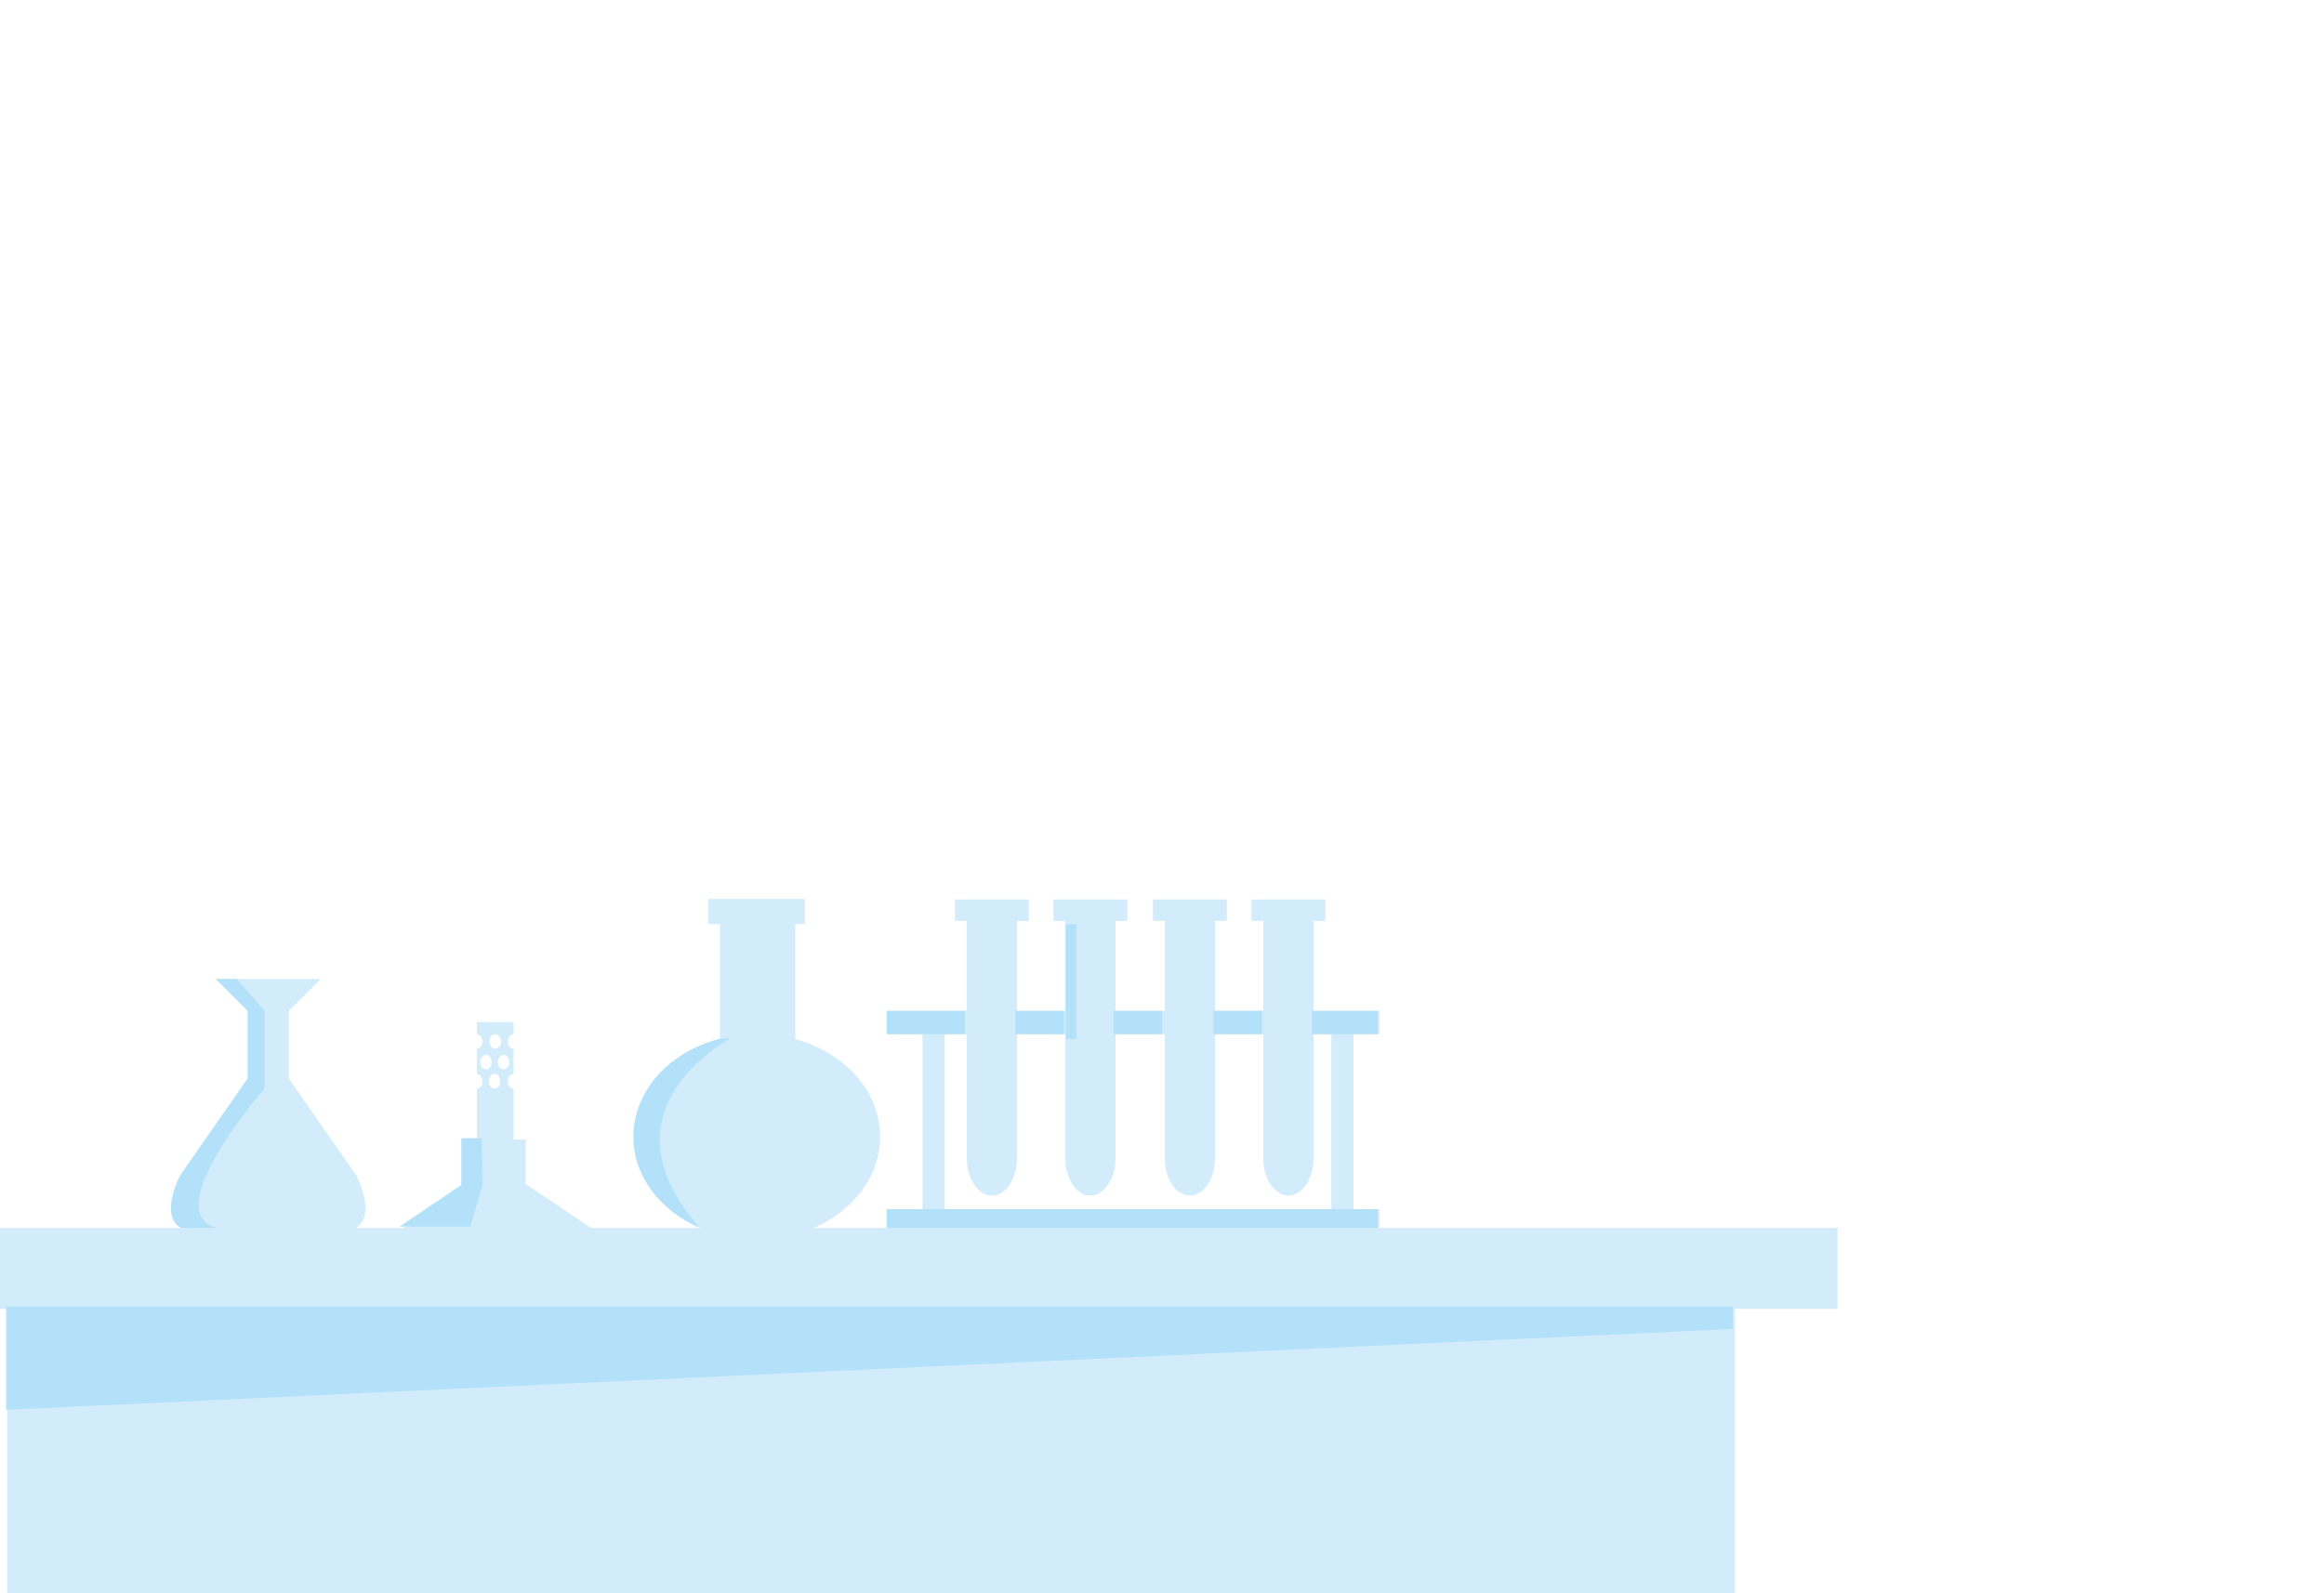 <?xml version="1.0" encoding="UTF-8" standalone="no"?>
<!-- Generator: Adobe Illustrator 17.0.0, SVG Export Plug-In . SVG Version: 6.00 Build 0)  -->

<svg
   xmlns:dc="http://purl.org/dc/elements/1.1/"
   xmlns:cc="http://creativecommons.org/ns#"
   xmlns:rdf="http://www.w3.org/1999/02/22-rdf-syntax-ns#"
   xmlns:svg="http://www.w3.org/2000/svg"
   xmlns="http://www.w3.org/2000/svg"
   xmlns:sodipodi="http://sodipodi.sourceforge.net/DTD/sodipodi-0.dtd"
   xmlns:inkscape="http://www.inkscape.org/namespaces/inkscape"
   version="1.1"
   x="0px"
   y="0px"
   width="350px"
   height="240px"
   viewBox="0 0 350 240"
   enable-background="new 0 0 350 240"
   xml:space="preserve"
   id="svg69338"
   inkscape:version="0.48.4 r9939"
   sodipodi:docname="tab_peon_background.svg"><defs
     id="defs69505" /><sodipodi:namedview
     pagecolor="#ffffff"
     bordercolor="#666666"
     borderopacity="1"
     objecttolerance="10"
     gridtolerance="10"
     guidetolerance="10"
     inkscape:pageopacity="0"
     inkscape:pageshadow="2"
     inkscape:window-width="1280"
     inkscape:window-height="748"
     id="namedview69503"
     showgrid="false"
     inkscape:zoom="3.84"
     inkscape:cx="141.27875"
     inkscape:cy="77.880384"
     inkscape:window-x="0"
     inkscape:window-y="0"
     inkscape:window-maximized="1"
     inkscape:current-layer="g76746" /><g
     transform="matrix(1.614,0,0,1.614,196.181,-1069.144)"
     id="g75188-4"><g
       id="g76746"
       transform="matrix(1.817,0,0,1.817,24.122,-559.914)"><ellipse
         transform="matrix(0.619,0,0,0.619,-188.356,627.778)"
         d="m 215.986,162.218 c 0,0.335 -0.213,0.606 -0.475,0.606 -0.262,0 -0.475,-0.271 -0.475,-0.606 0,-0.335 0.213,-0.606 0.475,-0.606 0.262,0 0.475,0.271 0.475,0.606 z"
         style="fill:none"
         sodipodi:ry="0.60600001"
         sodipodi:rx="0.47499999"
         sodipodi:cy="162.218"
         sodipodi:cx="215.511"
         cx="215.511"
         cy="162.218"
         rx="0.475"
         ry="0.606"
         id="ellipse75835" /><path
         style="fill:none"
         inkscape:connector-curvature="0"
         d="m -11.888,725.839 h -0.916 v 6.288 h -0.006 c 10e-4,0.031 0.006,0.06 0.006,0.091 0,1.055 -0.578,1.911 -1.29,1.911 -0.713,0 -1.29,-0.855 -1.29,-1.911 0,-0.031 0.005,-0.06 0.006,-0.091 h -0.006 v -6.288 h -2.478 v 6.288 h -0.006 c 0.001,0.031 0.006,0.06 0.006,0.091 0,1.055 -0.578,1.911 -1.29,1.911 -0.713,0 -1.29,-0.855 -1.29,-1.911 0,-0.031 0.005,-0.06 0.006,-0.091 h -0.006 v -6.288 h -2.53 v 6.288 h -0.006 c 10e-4,0.031 0.006,0.06 0.006,0.091 0,1.055 -0.578,1.911 -1.29,1.911 -0.713,0 -1.29,-0.855 -1.29,-1.911 0,-0.031 0.005,-0.06 0.006,-0.091 h -0.006 v -6.288 h -2.478 v 6.288 h -0.006 c 0.001,0.031 0.006,0.06 0.006,0.091 0,1.055 -0.578,1.911 -1.29,1.911 -0.713,0 -1.29,-0.855 -1.29,-1.911 0,-0.031 0.005,-0.06 0.006,-0.091 h -0.006 v -6.288 h -1.135 v 8.991 h 19.86 v -8.991 z"
         id="path75837" /><ellipse
         transform="matrix(0.619,0,0,0.619,-188.356,627.778)"
         d="m 216.734,160.633 c 0,0.335 -0.213,0.606 -0.475,0.606 -0.262,0 -0.475,-0.271 -0.475,-0.606 0,-0.335 0.213,-0.606 0.475,-0.606 0.262,0 0.475,0.271 0.475,0.606 z"
         style="fill:none"
         sodipodi:ry="0.60600001"
         sodipodi:rx="0.47499999"
         sodipodi:cy="160.633"
         sodipodi:cx="216.259"
         cx="216.259"
         cy="160.633"
         rx="0.475"
         ry="0.606"
         id="ellipse75839" /><ellipse
         transform="matrix(0.619,0,0,0.619,-188.356,627.778)"
         d="m 216.048,158.918 c 0,0.335 -0.213,0.606 -0.475,0.606 -0.262,0 -0.475,-0.271 -0.475,-0.606 0,-0.335 0.213,-0.606 0.475,-0.606 0.262,0 0.475,0.271 0.475,0.606 z"
         style="fill:none"
         sodipodi:ry="0.60600001"
         sodipodi:rx="0.47499999"
         sodipodi:cy="158.918"
         sodipodi:cx="215.573"
         cx="215.573"
         cy="158.918"
         rx="0.475"
         ry="0.606"
         id="ellipse75841" /><ellipse
         transform="matrix(0.619,0,0,0.619,-188.356,627.778)"
         d="m 215.279,160.633 c 0,0.335 -0.213,0.606 -0.475,0.606 -0.262,0 -0.475,-0.271 -0.475,-0.606 0,-0.335 0.213,-0.606 0.475,-0.606 0.262,0 0.475,0.271 0.475,0.606 z"
         style="fill:none"
         sodipodi:ry="0.60600001"
         sodipodi:rx="0.47499999"
         sodipodi:cy="160.633"
         sodipodi:cx="214.804"
         cx="214.804"
         cy="160.633"
         rx="0.475"
         ry="0.606"
         id="ellipse75843" /><path
         style="fill:#d2ecfc"
         inkscape:connector-curvature="0"
         d="m -9.334,735.793 0,-0.964 -1.329,0 0,-8.991 1.329,0 0,-1.196 -3.381,0 0,-4.618 0.606,0 0,-1.101 -3.794,0 0,1.101 0.606,0 0,4.618 -2.478,0 0,-4.618 0.606,0 0,-1.101 -3.794,0 0,1.101 0.606,0 0,4.618 -2.529,0 0,-4.618 0.606,0 0,-1.101 -3.794,0 0,1.101 0.606,0 0,4.618 -2.478,0 0,-4.618 0.606,0 0,-1.101 -3.794,0 0,1.101 0.606,0 0,4.618 -4.026,0 0,1.196 1.755,0 0,8.991 -1.755,0 0,0.964 -3.838,0 c 2.026,-0.875 3.416,-2.639 3.416,-4.682 0,-2.346 -1.829,-4.332 -4.357,-5.017 l 0,-5.908 0.495,0 0,-1.29 -4.955,0 0,1.29 0.589,0 0,5.908 c -2.528,0.684 -4.357,2.67 -4.357,5.017 0,2.042 1.39,3.806 3.416,4.682 l -5.674,0 -3.355,-2.258 0,-2.284 -0.626,0 0,-2.618 c -0.163,0 -0.294,-0.168 -0.294,-0.375 0,-0.207 0.132,-0.375 0.294,-0.375 l 0,-1.293 c -0.163,0 -0.294,-0.168 -0.294,-0.375 0,-0.207 0.132,-0.375 0.294,-0.375 l 0,-0.619 -1.884,0 0,0.619 c 0.163,0 0.294,0.168 0.294,0.375 0,0.207 -0.132,0.375 -0.294,0.375 l 0,1.293 c 0.163,0 0.294,0.168 0.294,0.375 0,0.208 -0.132,0.375 -0.294,0.375 l 0,2.618 -0.626,0 0,2.408 -3.172,2.135 -2.414,0 c 1.099,-0.693 0.006,-2.722 0.006,-2.722 l -3.453,-4.957 0,-3.469 1.64,-1.64 -2.652,0 -2.652,0 1.64,1.64 0,3.469 -3.453,4.957 c 0,0 -1.095,2.03 0.006,2.722 l -9.698,0 0,4.159 0.71,0 0,15.293 88.728,0 0,-15.293 5.265,0 0,-4.159 -23.529,0 z m -22.325,-9.955 1.135,0 0,6.288 0.006,0 c -0.001,0.031 -0.006,0.06 -0.006,0.091 0,1.055 0.578,1.911 1.29,1.911 0.713,0 1.29,-0.855 1.29,-1.911 0,-0.031 -0.005,-0.06 -0.006,-0.091 l 0.006,0 0,-6.288 2.478,0 0,6.288 0.006,0 c -0.001,0.031 -0.006,0.06 -0.006,0.091 0,1.055 0.578,1.911 1.29,1.911 0.713,0 1.29,-0.855 1.29,-1.911 0,-0.031 -0.005,-0.06 -0.006,-0.091 l 0.007,0 0,-6.288 2.529,0 0,6.288 0.006,0 c -10e-4,0.031 -0.006,0.06 -0.006,0.091 0,1.055 0.578,1.911 1.29,1.911 0.713,0 1.29,-0.855 1.29,-1.911 0,-0.031 -0.005,-0.06 -0.006,-0.091 l 0.006,0 0,-6.288 2.478,0 0,6.288 0.006,0 c -0.001,0.031 -0.006,0.06 -0.006,0.091 0,1.055 0.578,1.911 1.29,1.911 0.713,0 1.29,-0.855 1.29,-1.911 0,-0.031 -0.005,-0.06 -0.006,-0.091 l 0.006,0 0,-6.288 0.916,0 0,8.991 -19.86,0 0,-8.991 z m -23.413,2.419 c 0,-0.207 0.132,-0.375 0.294,-0.375 0.162,0 0.294,0.168 0.294,0.375 0,0.208 -0.132,0.375 -0.294,0.375 -0.162,0 -0.294,-0.168 -0.294,-0.375 z m 1.053,-0.982 c 0,0.207 -0.132,0.375 -0.294,0.375 -0.162,0 -0.294,-0.168 -0.294,-0.375 0,-0.207 0.132,-0.375 0.294,-0.375 0.162,0 0.294,0.168 0.294,0.375 z m -0.72,-1.437 c 0.163,0 0.294,0.168 0.294,0.375 0,0.207 -0.132,0.375 -0.294,0.375 -0.163,0 -0.294,-0.168 -0.294,-0.375 -6.2e-4,-0.207 0.131,-0.375 0.294,-0.375 z m -0.771,1.437 c 0,-0.207 0.132,-0.375 0.294,-0.375 0.162,0 0.294,0.168 0.294,0.375 0,0.207 -0.132,0.375 -0.294,0.375 -0.162,0 -0.294,-0.168 -0.294,-0.375 z"
         id="path75845"
         sodipodi:nodetypes="cccccccccccccccccccccccccccccccccccccccccccccsccccccccsccccccsccsccccsccsccccccccccccccccccccccccccccccsssccccccsssccccccsssccccccsssccccccccssssssssssssscssssss" /><ellipse
         transform="matrix(0.619,0,0,0.619,-188.356,627.778)"
         d="m 215.279,160.633 c 0,0.335 -0.213,0.606 -0.475,0.606 -0.262,0 -0.475,-0.271 -0.475,-0.606 0,-0.335 0.213,-0.606 0.475,-0.606 0.262,0 0.475,0.271 0.475,0.606 z"
         style="fill:none"
         sodipodi:ry="0.60600001"
         sodipodi:rx="0.47499999"
         sodipodi:cy="160.633"
         sodipodi:cx="214.804"
         cx="214.804"
         cy="160.633"
         rx="0.475"
         ry="0.606"
         id="ellipse75865" /><ellipse
         transform="matrix(0.619,0,0,0.619,-188.356,627.778)"
         d="m 216.048,158.918 c 0,0.335 -0.213,0.606 -0.475,0.606 -0.262,0 -0.475,-0.271 -0.475,-0.606 0,-0.335 0.213,-0.606 0.475,-0.606 0.262,0 0.475,0.271 0.475,0.606 z"
         style="fill:none"
         sodipodi:ry="0.60600001"
         sodipodi:rx="0.47499999"
         sodipodi:cy="158.918"
         sodipodi:cx="215.573"
         cx="215.573"
         cy="158.918"
         rx="0.475"
         ry="0.606"
         id="ellipse75867" /><ellipse
         transform="matrix(0.619,0,0,0.619,-188.356,627.778)"
         d="m 215.986,162.218 c 0,0.335 -0.213,0.606 -0.475,0.606 -0.262,0 -0.475,-0.271 -0.475,-0.606 0,-0.335 0.213,-0.606 0.475,-0.606 0.262,0 0.475,0.271 0.475,0.606 z"
         style="fill:none"
         sodipodi:ry="0.60600001"
         sodipodi:rx="0.47499999"
         sodipodi:cy="162.218"
         sodipodi:cx="215.511"
         cx="215.511"
         cy="162.218"
         rx="0.475"
         ry="0.606"
         id="ellipse75869" /><path
         style="fill:none"
         inkscape:connector-curvature="0"
         d="m -12.804,732.126 h -0.006 c 10e-4,0.031 0.006,0.06 0.006,0.091 0,1.055 -0.578,1.911 -1.29,1.911 -0.713,0 -1.29,-0.855 -1.29,-1.911 0,-0.031 0.005,-0.06 0.006,-0.091 h -0.006 v -6.288 h -2.478 v 6.288 h -0.006 c 0.001,0.031 0.006,0.06 0.006,0.091 0,1.055 -0.578,1.911 -1.29,1.911 -0.713,0 -1.29,-0.855 -1.29,-1.911 0,-0.031 0.005,-0.06 0.006,-0.091 h -0.006 v -6.288 h -2.53 v 6.288 h -0.006 c 10e-4,0.031 0.006,0.06 0.006,0.091 0,1.055 -0.578,1.911 -1.29,1.911 -0.713,0 -1.29,-0.855 -1.29,-1.911 0,-0.031 0.005,-0.06 0.006,-0.091 h -0.006 v -6.288 h -2.478 v 6.288 h -0.006 c 0.001,0.031 0.006,0.06 0.006,0.091 0,1.055 -0.578,1.911 -1.29,1.911 -0.713,0 -1.29,-0.855 -1.29,-1.911 0,-0.031 0.005,-0.06 0.006,-0.091 h -0.006 v -6.288 h -1.135 v 8.991 h 19.86 v -8.991 h -0.916 v 6.288 z"
         id="path75871" /><ellipse
         transform="matrix(0.619,0,0,0.619,-188.356,627.778)"
         d="m 216.734,160.633 c 0,0.335 -0.213,0.606 -0.475,0.606 -0.262,0 -0.475,-0.271 -0.475,-0.606 0,-0.335 0.213,-0.606 0.475,-0.606 0.262,0 0.475,0.271 0.475,0.606 z"
         style="fill:none"
         sodipodi:ry="0.60600001"
         sodipodi:rx="0.47499999"
         sodipodi:cy="160.633"
         sodipodi:cx="216.259"
         cx="216.259"
         cy="160.633"
         rx="0.475"
         ry="0.606"
         id="ellipse75873" /><path
         style="fill:#b4e1fa"
         inkscape:connector-curvature="0"
         d="m -43.289,726.095 c -2.528,0.684 -4.357,2.67 -4.357,5.017 0,2.042 1.39,3.806 3.416,4.682 -4.88,-5.562 0.286,-8.956 1.488,-9.698 0.178,-0.11 -0.547,-6.2e-4 -0.547,-6.2e-4 z"
         id="path75875" /><rect
         style="fill:#b4e1fa"
         x="-25.44"
         y="720.187"
         width="0.547"
         height="5.908"
         id="rect75877" /><rect
         style="fill:#b4e1fa"
         x="-34.638"
         y="724.643"
         width="4.026"
         height="1.196"
         id="rect75879" /><rect
         style="fill:#b4e1fa"
         x="-28.031"
         y="724.643"
         width="2.504"
         height="1.196"
         id="rect75881" /><rect
         style="fill:#b4e1fa"
         x="-22.992"
         y="724.643"
         width="2.504"
         height="1.196"
         id="rect75883" /><rect
         style="fill:#b4e1fa"
         x="-17.862"
         y="724.643"
         width="2.504"
         height="1.196"
         id="rect75885" /><rect
         style="fill:#b4e1fa"
         x="-12.791"
         y="724.643"
         width="3.368"
         height="1.196"
         id="rect75887" /><rect
         style="fill:#b4e1fa"
         x="-34.638"
         y="734.829"
         width="25.215"
         height="0.964"
         id="rect75889" /><polygon
         transform="matrix(0.619,0,0,0.619,-166.778,626.59)"
         style="fill:#b4e1fa"
         points="283.667,182.952 140.422,182.952 140.422,191.509 283.667,184.8 "
         id="polygon75891" /><ellipse
         transform="matrix(0.619,0,0,0.619,-188.356,627.778)"
         d="m 215.986,162.218 c 0,0.335 -0.213,0.606 -0.475,0.606 -0.262,0 -0.475,-0.271 -0.475,-0.606 0,-0.335 0.213,-0.606 0.475,-0.606 0.262,0 0.475,0.271 0.475,0.606 z"
         style="fill:none"
         sodipodi:ry="0.60600001"
         sodipodi:rx="0.47499999"
         sodipodi:cy="162.218"
         sodipodi:cx="215.511"
         cx="215.511"
         cy="162.218"
         rx="0.475"
         ry="0.606"
         id="ellipse75893" /><ellipse
         transform="matrix(0.619,0,0,0.619,-188.356,627.778)"
         d="m 215.279,160.633 c 0,0.335 -0.213,0.606 -0.475,0.606 -0.262,0 -0.475,-0.271 -0.475,-0.606 0,-0.335 0.213,-0.606 0.475,-0.606 0.262,0 0.475,0.271 0.475,0.606 z"
         style="fill:none"
         sodipodi:ry="0.60600001"
         sodipodi:rx="0.47499999"
         sodipodi:cy="160.633"
         sodipodi:cx="214.804"
         cx="214.804"
         cy="160.633"
         rx="0.475"
         ry="0.606"
         id="ellipse75895" /><ellipse
         transform="matrix(0.619,0,0,0.619,-188.356,627.778)"
         d="m 216.048,158.918 c 0,0.335 -0.213,0.606 -0.475,0.606 -0.262,0 -0.475,-0.271 -0.475,-0.606 0,-0.335 0.213,-0.606 0.475,-0.606 0.262,0 0.475,0.271 0.475,0.606 z"
         style="fill:none"
         sodipodi:ry="0.60600001"
         sodipodi:rx="0.47499999"
         sodipodi:cy="158.918"
         sodipodi:cx="215.573"
         cx="215.573"
         cy="158.918"
         rx="0.475"
         ry="0.606"
         id="ellipse75897" /><path
         style="fill:none"
         inkscape:connector-curvature="0"
         d="m -12.804,732.126 h -0.006 c 10e-4,0.031 0.006,0.06 0.006,0.091 0,1.055 -0.578,1.911 -1.29,1.911 -0.713,0 -1.29,-0.855 -1.29,-1.911 0,-0.031 0.005,-0.06 0.006,-0.091 h -0.006 v -6.288 h -2.478 v 6.288 h -0.006 c 0.001,0.031 0.006,0.06 0.006,0.091 0,1.055 -0.578,1.911 -1.29,1.911 -0.713,0 -1.29,-0.855 -1.29,-1.911 0,-0.031 0.005,-0.06 0.006,-0.091 h -0.006 v -6.288 h -2.53 v 6.288 h -0.006 c 10e-4,0.031 0.006,0.06 0.006,0.091 0,1.055 -0.578,1.911 -1.29,1.911 -0.713,0 -1.29,-0.855 -1.29,-1.911 0,-0.031 0.005,-0.06 0.006,-0.091 h -0.006 v -6.288 h -2.478 v 6.288 h -0.006 c 0.001,0.031 0.006,0.06 0.006,0.091 0,1.055 -0.578,1.911 -1.29,1.911 -0.713,0 -1.29,-0.855 -1.29,-1.911 0,-0.031 0.005,-0.06 0.006,-0.091 h -0.006 v -6.288 h -1.135 v 8.991 h 19.86 v -8.991 h -0.916 v 6.288 z"
         id="path75899" /><ellipse
         transform="matrix(0.619,0,0,0.619,-188.356,627.778)"
         d="m 216.734,160.633 c 0,0.335 -0.213,0.606 -0.475,0.606 -0.262,0 -0.475,-0.271 -0.475,-0.606 0,-0.335 0.213,-0.606 0.475,-0.606 0.262,0 0.475,0.271 0.475,0.606 z"
         style="fill:none"
         sodipodi:ry="0.60600001"
         sodipodi:rx="0.47499999"
         sodipodi:cy="160.633"
         sodipodi:cx="216.259"
         cx="216.259"
         cy="160.633"
         rx="0.475"
         ry="0.606"
         id="ellipse75901" /><line
         style="fill:none;stroke:#b4e1fa;stroke-width:0;stroke-linecap:round;stroke-linejoin:round"
         x1="-70.901"
         y1="735.793"
         x2="-76.397"
         y2="735.793"
         id="line75903" /><path
         style="fill:#b4e1fa"
         inkscape:connector-curvature="0"
         d="m -66.589,728.632 v -3.99 l -1.421,-1.638 h -1.084 l 1.64,1.64 v 3.469 l -3.453,4.957 c 0,0 -1.095,2.03 0.006,2.722 h 1.885 c -3.148,-0.774 2.427,-7.161 2.427,-7.161 z"
         id="path75905" /><polygon
         transform="matrix(0.619,0,0,0.619,-188.356,627.778)"
         style="fill:#b4e1fa"
         points="213.792,174.384 214.804,170.946 214.729,167.056 213.042,167.05 213.042,170.937 207.921,174.384 "
         id="polygon75907" /></g></g></svg>